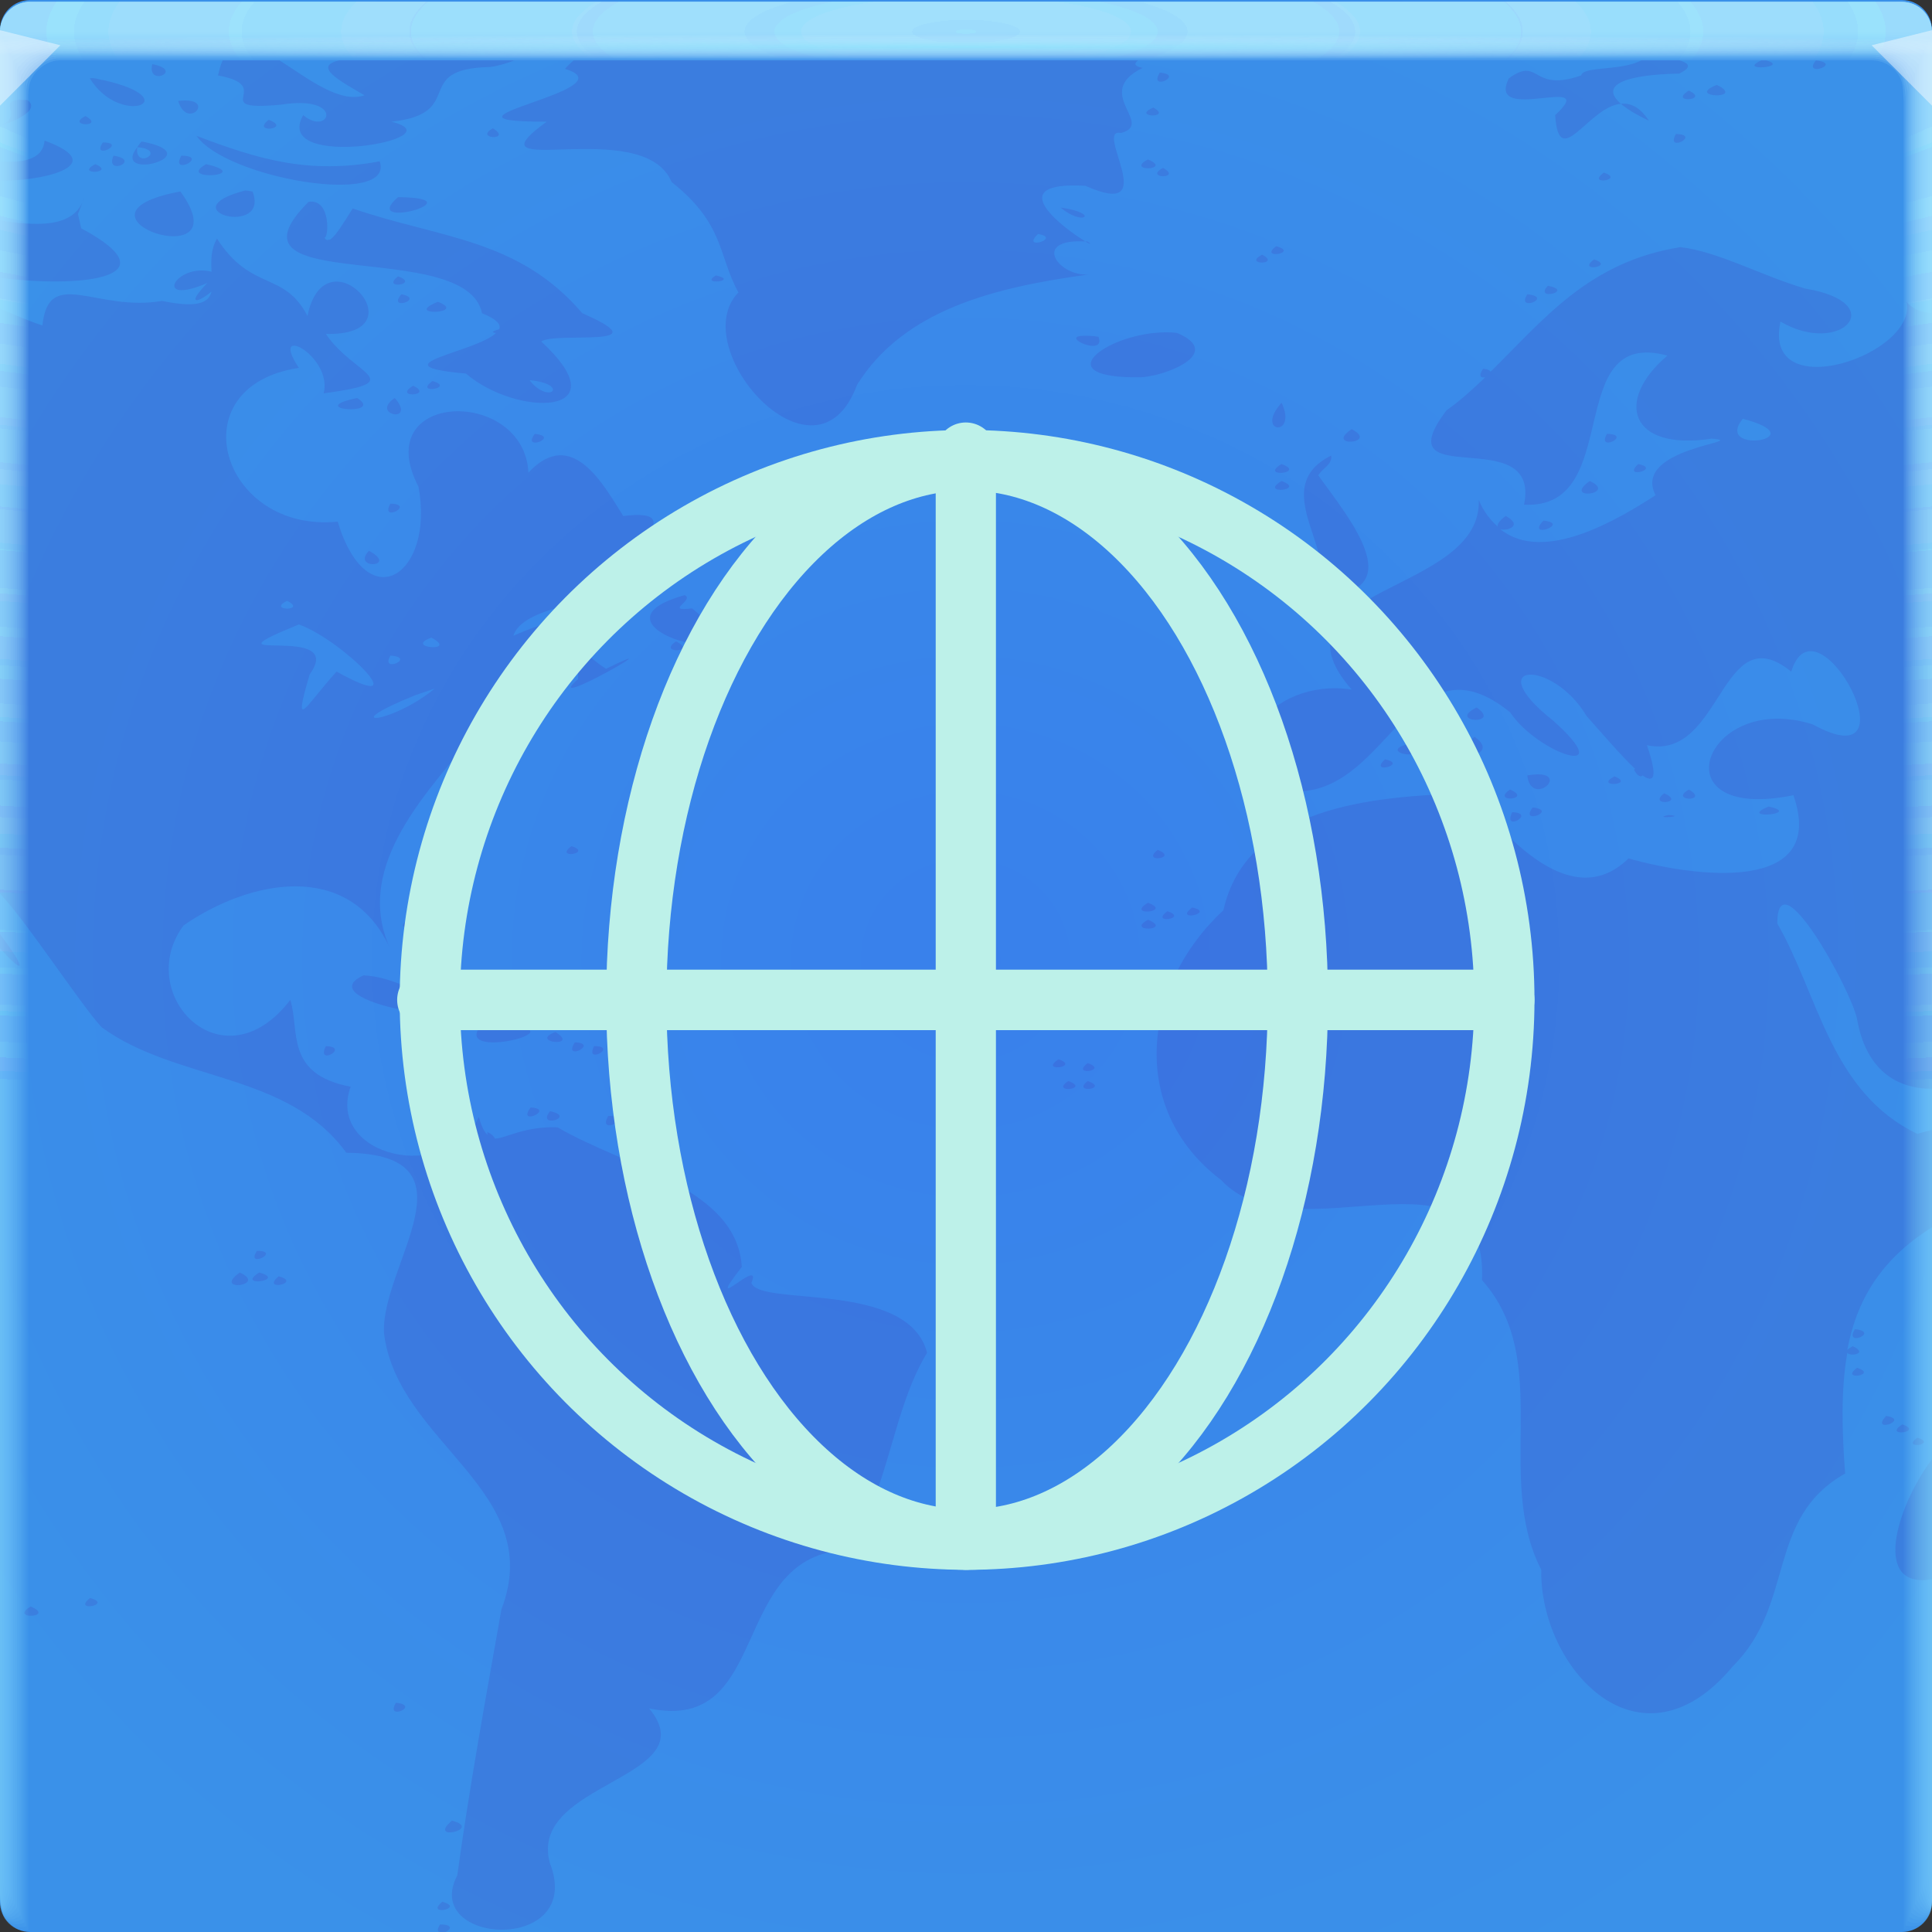 <?xml version="1.0" encoding="UTF-8"?>
<!-- Created with Inkscape (http://www.inkscape.org/) -->
<svg width="64" height="64" version="1.1" xmlns="http://www.w3.org/2000/svg" xmlns:cc="http://creativecommons.org/ns#" xmlns:dc="http://purl.org/dc/elements/1.1/" xmlns:rdf="http://www.w3.org/1999/02/22-rdf-syntax-ns#" xmlns:xlink="http://www.w3.org/1999/xlink">
	<rect width="100%" height="100%" fill="#333333" stroke="none"/>
	<defs>
		<radialGradient id="e-5-6" cx="35.574" cy="1.019" r="32" gradientTransform="matrix(0,1.125,-5.175,0,37.271,-39.029)" gradientUnits="userSpaceOnUse" xlink:href="#a-3-2"/>
		<linearGradient id="a-3-2">
			<stop stop-color="#a6e5ff" stop-opacity=".164" offset="0"/>
			<stop stop-color="#96e0ff" stop-opacity=".047" offset="1"/>
		</linearGradient>
		<radialGradient id="f-6-9" cx="35.574" cy="1.036" r="32" gradientTransform="matrix(0,1.125,-5.175,0,37.363,-39.029)" gradientUnits="userSpaceOnUse" xlink:href="#a-3-2"/>
		<radialGradient id="g-2-1" cx="35.574" cy="1.055" r="32" gradientTransform="matrix(0,1.125,-5.175,0,37.458,-39.029)" gradientUnits="userSpaceOnUse" xlink:href="#a-3-2"/>
		<radialGradient id="h-2" cx="35.574" cy="1.071" r="32" gradientTransform="matrix(0,1.125,-5.175,0,37.544,-39.029)" gradientUnits="userSpaceOnUse" xlink:href="#a-3-2"/>
		<radialGradient id="i-7" cx="35.574" cy="1.091" r="32" gradientTransform="matrix(0,1.125,-5.175,0,37.648,-39.029)" gradientUnits="userSpaceOnUse" xlink:href="#a-3-2"/>
		<radialGradient id="j-0" cx="35.574" cy="1.113" r="32" gradientTransform="matrix(0,1.125,-5.175,0,37.758,-39.029)" gradientUnits="userSpaceOnUse" xlink:href="#a-3-2"/>
		<radialGradient id="k-9" cx="35.574" cy="1.135" r="32" gradientTransform="matrix(0,1.125,-5.175,0,37.875,-39.029)" gradientUnits="userSpaceOnUse" xlink:href="#a-3-2"/>
		<radialGradient id="l-3" cx="35.574" cy="1.159" r="32" gradientTransform="matrix(0,1.125,-5.175,0,38,-39.029)" gradientUnits="userSpaceOnUse" xlink:href="#a-3-2"/>
		<radialGradient id="m-6" cx="35.574" cy="1.18" r="32" gradientTransform="matrix(0,1.125,-5.175,0,38.107,-39.029)" gradientUnits="userSpaceOnUse" xlink:href="#a-3-2"/>
		<radialGradient id="n-0" cx="35.574" cy="1.208" r="32" gradientTransform="matrix(0,1.125,-5.175,0,38.252,-39.029)" gradientUnits="userSpaceOnUse" xlink:href="#a-3-2"/>
		<radialGradient id="o-6" cx="35.574" cy="1.239" r="32" gradientTransform="matrix(0,1.125,-5.175,0,38.411,-39.029)" gradientUnits="userSpaceOnUse" xlink:href="#a-3-2"/>
		<radialGradient id="p-2" cx="35.574" cy="1.273" r="32" gradientTransform="matrix(0,1.125,-5.175,0,38.587,-39.029)" gradientUnits="userSpaceOnUse" xlink:href="#a-3-2"/>
		<radialGradient id="q-6" cx="35.574" cy="1.304" r="32" gradientTransform="matrix(0,1.125,-5.175,0,38.75,-39.029)" gradientUnits="userSpaceOnUse" xlink:href="#a-3-2"/>
		<radialGradient id="r-1" cx="35.574" cy="1.346" r="32" gradientTransform="matrix(0,1.125,-5.175,0,38.966,-39.029)" gradientUnits="userSpaceOnUse" xlink:href="#a-3-2"/>
		<radialGradient id="s-8" cx="35.574" cy="1.393" r="32" gradientTransform="matrix(0,1.125,-5.175,0,39.208,-39.029)" gradientUnits="userSpaceOnUse" xlink:href="#a-3-2"/>
		<radialGradient id="t-7" cx="35.574" cy="1.439" r="32" gradientTransform="matrix(0,1.125,-5.175,0,39.446,-39.027)" gradientUnits="userSpaceOnUse" xlink:href="#a-3-2"/>
		<radialGradient id="u-9" cx="16.612" cy="1.481" r="32" gradientTransform="matrix(0 .013 -1.276 0 33.91 1.279)" gradientUnits="userSpaceOnUse">
			<stop stop-color="#9af2ff" stop-opacity=".539" offset="0"/>
			<stop stop-color="#ffffff" stop-opacity=".002" offset="1"/>
		</radialGradient>
		<radialGradient id="radialGradient65580" cx="32" cy="32" r="32" gradientTransform="matrix(1.229,0,0,1.191,-7.341,-6.302)" gradientUnits="userSpaceOnUse">
			<stop stop-color="#3980eb" offset="0"/>
			<stop stop-color="#3a91e9" offset="1"/>
		</radialGradient>
	</defs>
	<g>
		<path d="m1 0c-0.554 0-1 0.446-1 1v62c0 0.554 0.446 1 1 1h62c0.554 0 1-0.446 1-1v-62c0-0.554-0.446-1-1-1z" fill="url(#radialGradient65580)" style="-inkscape-stroke:none;font-variation-settings:normal"/>
		<path d="m63.994 1.875c0.003 0.004 0.002 0.008 0.006 0.012v-0.012c-0.002 2.966e-4 -0.004-2.955e-4 -0.006 0zm-56.617 0.125c-0.06 0.136-0.114 0.297-0.154 0.5 1.957 0.355-0.422 1.196 2.07 0.969 2.167-0.349 1.627 1.086 0.75 0.344-1.068 1.887 5.192 0.774 2.926 0.219 2.524-0.276 0.631-1.752 3.248-1.812 0.226-0.02 0.521-0.105 0.822-0.219h-5.805c-0.887 0.2 0.042 0.689 0.842 1.156-0.829 0.281-1.889-0.568-2.816-1.156h-1.883zm11.625 0c-0.1 0.091-0.204 0.179-0.287 0.281 2.258 0.686-5.082 1.758-0.605 1.75-2.806 2.035 3.204-0.261 4.139 2 1.764 1.395 1.534 2.429 2.213 3.656-1.789 1.838 2.567 6.758 3.928 3.062 1.555-2.491 4.542-3.23 7.674-3.656-0.991 0.079-1.923-1.197-0.107-1.094-0.598-0.358-2.902-2.01 0-1.844 2.599 1.166 0.241-1.941 1.178-1.75 1.132-0.302-0.968-1.331 0.715-2.156-0.28-0.055-0.291-0.143-0.15-0.25h-18.695zm16.953 6c0.147 0.088 0.238 0.121 0.072 0-0.028-0.002-0.045 0.002-0.072 0zm18.412-6c-0.667 0.358-1.915 0.183-1.992 0.5-1.666 0.579-1.351-0.654-2.393 0.094-0.772 1.565 3.081-0.205 1.535 1.219 0.121 1.901 1.095-0.277 2.178-0.375-0.775-0.666 0.297-0.972 1.928-1 0.455-0.215 0.315-0.349 0.014-0.438h-1.27zm-0.672 1.438c0.197 0.169 0.468 0.34 0.928 0.562-0.312-0.473-0.616-0.591-0.928-0.562zm4.652-1.438c-0.841 0.38 0.977 0.226 0.16 0h-0.16zm1.807 0c-0.468 0.583 0.924 0.11 0 0zm-55.109 0.125c-0.193 0.774 1.085 0.208 0 0zm33.375 0.281c-0.393 0.638 0.849 0.072 0 0zm-35.445 0.188c1.02 1.657 3.248 0.696 0.463 0.062-0.153-0.014-0.304-0.091-0.463-0.062zm53.9 0.219c-1.1 0.425 1.005 0.495 0 0zm-0.93 0.188c-0.701 0.426 0.724 0.334 0 0zm-55.396 0.312c-0.576 0.087 0.232 0.536-0.549 0.848v0.008c0.345-0.089 1.396-0.513 0.906-0.855-0.155-0.004-0.273-0.013-0.357 0zm5.748 0.027c-0.098-0.015-0.229-0.016-0.395 0.004 0.27 0.892 1.084 0.099 0.395-0.004zm31.908 0.223c-0.763 0.325 0.666 0.369 0 0zm-35.373 0.281c-0.684 0.347 0.683 0.378 0 0zm6.068 0.125c-0.609 0.472 0.801 0.299 0 0zm7.426 0.281c-0.651 0.364 0.681 0.414 0 0zm39.191 0.188c-0.366 0.65 0.86 0.023 0 0zm-49.008 0.062c1.002 1.429 6.595 2.357 6.068 0.844-2.358 0.442-4.038-0.074-6.068-0.844zm-5.033 0.156c-0.055 0.669-0.79 0.737-1.477 0.688v0.631c1.138 0.064 3.815-0.461 1.477-1.318zm3.215 0.031c-0.063 0.065-0.102 0.132-0.145 0.188 1.04 0.092-0.099 0.786 0 0-0.906 1.181 2.498 0.25 0.145-0.188zm-1.285 0.031c-0.403 0.611 0.841 0.008 0 0zm0.355 0.438c-0.306 0.693 0.958 0.152 0 0zm2.248 0c-0.401 0.695 0.951 0.012 0 0zm32.018 0.125c-0.78 0.421 0.851 0.362 0 0zm-34.871 0.156c-0.713 0.374 0.716 0.3 0 0zm3.674 0c-1.044 0.587 1.636 0.384 0 0zm31.697 0.125c-0.665 0.362 0.667 0.371 0 0zm14.6 0.156c-0.604 0.443 0.728 0.238 0 0zm-45.012 0.594c-2.552 0.668 0.841 1.557 0.25 0.031l-0.213-0.031h-0.037zm-2.139 0.031c-4.278 0.791 2.105 2.9 0 0zm-3.178 0.188c-0.327 1.079-1.664 0.935-2.799 0.775v1.895c2.436 0.326 5.882 0.077 2.691-1.639l-0.107-0.469 0.215-0.562zm10.387 0c-1.329 1.147 2.715 0.021 0 0zm-2.963 0.156c-3.178 3.163 5.221 1.149 5.746 3.688 0.474 0.193 0.637 0.366 0.57 0.531-0.283 0.082-0.235 0.107-0.107 0.125-0.66 0.645-4.055 1.072-0.996 1.344 1.681 1.443 5.186 1.43 2.496-1.062 0.441-0.339 4.078 0.253 1.357-0.938-2.121-2.482-4.702-2.471-7.604-3.469-0.317 0.504-0.566 0.911-0.75 1.031-0.011-0.004-0.023 0.004-0.035 0-0.07 0.035-0.117-0.002-0.156-0.074 0.139 0.103 0.247-1.3-0.521-1.176zm24.914 0.188c0.741 0.639 1.343 0.194 0 0zm-0.75 0.875c0.821 0.14-0.602 0.572 0 0zm-27.199 0.156c-0.204 0.346-0.199 0.729-0.178 1.094-1.209-0.295-1.969 1.165-0.143 0.375-0.757 0.793-0.258 0.627 0.143 0.281-0.098 0.373-0.454 0.557-1.641 0.312-2.17 0.377-3.758-1.162-3.963 0.812-0.354-0.108-0.852-0.321-1.406-0.557v19.383c0.856 0.876 2.686 3.69 3.369 4.424 2.475 1.804 6.171 1.485 8.104 4.156 4.484 0.051 1.143 3.719 1.248 5.969 0.431 3.653 5.398 5.226 3.891 9.156-0.525 2.966-1.063 5.9-1.463 8.812-1.218 2.329 4.239 2.607 3.068-0.406-0.752-2.697 5.229-2.789 3.285-5.125 4.096 0.862 2.609-5.12 6.604-5.25 1.348-1.971 1.441-4.618 2.606-6.531-0.629-2.415-5.545-1.514-5.82-2.312 0.402-0.946-1.678 1.219-0.318-0.531-0.161-2.618-3.839-3.301-6.106-4.625-1.123-0.036-1.706 0.369-2.07 0.375-0.038-0.076-0.109-0.153-0.25-0.219-0.004 0.041 0.002 0.059 0 0.094-0.104-0.1-0.197-0.274-0.285-0.594-1.071 2.259-5.074 1.299-4.246-1-2.199-0.416-1.677-1.879-2-2.875-2.242 2.924-5.214-0.201-3.535-2.469 2.191-1.514 5.467-2.175 6.82 0.719-1.218-2.778 1.397-5.253 2.853-7.125 0.807-0.71 3.519-3.262 3.393-1.75-1.332 1.149 3.475-1.595 0.928-0.344-1.683-1.07-0.726-2.124-3.07-1.094 0.501-1.613 7.138-1.089 4.606-2.812-1.244 0.191 1.353-1.444-0.965-1.156-0.631-0.989-1.683-2.997-3.141-1.438-0.143-2.841-5.302-2.717-3.641 0.469 0.538 2.901-1.685 4.416-2.678 1.156-3.859 0.385-5.329-4.481-1.285-5.094-1.026-1.526 1.13-0.398 0.822 0.844 2.885-0.391 1.001-0.589 0.07-1.969 3.239 0.081-0.016-3.499-0.607-0.594-0.783-1.508-1.851-0.788-2.998-2.562zm35.09 0.25c-0.615 0.455 0.788 0.221 0 0zm13.387 0.031c-3.063 0.486-4.558 2.44-6.285 4.125-0.028-0.038-0.085-0.081-0.25-0.094-0.174 0.249-0.058 0.307 0.072 0.281-0.411 0.391-0.811 0.762-1.283 1.094-2.123 2.805 3.142 0.335 2.568 3.125 3.358 0.175 1.232-5.896 4.748-4.938-1.762 1.502-1.243 3.166 1.465 2.75 1.359 0.102-2.661 0.284-1.857 1.875-1.168 0.754-3.691 2.3-5.141 1.125 0.238 0.07 0.763-0.123 0.178-0.438-0.225 0.165-0.284 0.276-0.266 0.35-0.24-0.214-0.468-0.491-0.627-0.881 0.12 3.139-7.191 2.862-4.211 6.281-2.686-0.415-4.84 2.294-1.748 3.375 3.025-0.086 3.746-5.241 6.994-2.625 0.927 1.387 3.666 2.278 1.43 0.281-2.458-1.945-0.032-2.066 1.105-0.156 0.491 0.551 1.14 1.312 1.607 1.75-0.015 0.009-0.019 0.02-0.035 0.031 0.13 0.23 0.226 0.251 0.285 0.188 0.363 0.261 0.524 0.103 0.143-1 2.5 0.53 2.442-4.337 4.781-2.438 0.836-2.702 4.23 3.684 0.715 1.75-3.578-1.144-5.221 3.28-0.643 2.344 1.152 3.311-3.314 2.706-5.461 2.094-2.056 2.012-4.5-1.319-5.283-2.156-3.279 0.087-7.378 0.473-8.139 3.875-2.66 2.456-3.197 6.578-0.07 8.938 2.409 2.621 8.841-1.542 8.637 3.312 2.384 2.669 0.386 6.523 1.963 9.594-0.054 3.247 3.27 6.912 6.356 3.188 2.066-2.053 1.077-4.889 3.711-6.375-0.103-1.376-0.148-2.735 0.072-4 0.071 0.138 0.721 0.032 0.178-0.219-0.088 0.053-0.148 0.087-0.178 0.125 0.291-1.566 1.051-2.967 2.805-4.061v-3.225c-0.151 0.034-0.308 0.074-0.484 0.129-2.881-1.38-3.278-4.61-4.641-6.969 3.24e-4 -2.239 2.423 2.15 2.641 3.156 0.292 1.682 1.295 2.32 2.484 2.32v-25.693c-0.349-0.028-0.643-0.132-0.842-0.377 0.364 1.758-4.792 3.486-4.178 0.656 2.012 1.171 3.669-0.623 0.822-1.094-1.483-0.437-2.856-1.218-4.139-1.375zm-13.852 0.25c-0.676 0.35 0.648 0.345 0 0zm10.994 0.156c-0.604 0.443 0.728 0.238 0 0zm-29.09 0.531c-0.579 0.34 0.808 0.185 0 0zm-10.529 0.031c-0.593 0.454 0.741 0.266 0 0zm38.088 0.312c-0.484 0.519 0.9 0.172 0 0zm-37.979 0.281c-0.49 0.575 0.81 0.154 0 0zm37.299 0c-0.393 0.61 0.895 0.098 0 0zm-36.088 0.25c-1.215 0.484 1.024 0.398 0 0zm24.117 1.01c-0.126 7.96e-4 -0.254 0.009-0.379 0.021-1.749 0.169-3.47 1.501-0.5 1.469 0.781-0.005 2.855-0.785 1.248-1.469-0.118-0.015-0.243-0.022-0.369-0.021zm-2.736 0.115c-0.814 0.019 0.765 0.722 0.5 0.031-0.227-0.032-0.384-0.034-0.5-0.031zm-18.348 1.469c1.356 0.131 0.663 0.846 0 0zm-3.213 0.031c-0.642 0.463 0.791 0.221 0 0zm-0.643 0.156c-0.701 0.426 0.724 0.334 0 0zm-1.853 0.406c-1.817 0.381 0.943 0.599 0 0zm1.246 0c-0.842 0.567 0.748 0.859 0 0zm29.379 0.156c-0.919 1.012 0.542 1.165 0 0zm15.277 0.531c2.495 0.659-0.993 1.222 0 0zm-12.959 0.344c-0.926 0.625 0.934 0.479 0 0zm-27.057 0.156c-0.464 0.602 0.869 0.094 0 0zm35.516 0c-0.366 0.638 0.874 0.023 0 0zm-9.137 0.719c-2.325 1.165 0.775 3.628-0.822 4.625 3.771 0.213 1.385-2.578 0.395-3.969 0.125-0.223 0.478-0.367 0.428-0.656zm-1.643 0.281c-0.773 0.464 0.848 0.308 0 0zm11.816 0c-0.567 0.518 0.791 0.16 0 0zm-11.816 0.562c-0.773 0.464 0.848 0.308 0 0zm10.209 0c-0.936 0.667 0.95 0.434 0 0zm-39.729 0.75c-0.366 0.65 0.86 0.023 0 0zm38.195 0.562c-0.609 0.637 0.934 0.097 0 0zm-8.994 0.031c-2.812 2.657 2.366 1.23 0 0zm-29.912 0.969c-0.6 0.636 1.008 0.542 0 0zm10.457 1.469c-3.742 1.047 3.116 2.789 0.248 0.438-0.955 0.118 0.105-0.279-0.248-0.438zm-13.17 0.188c0.702 0.347-0.695 0.342 0 0zm10.529 0.188c-0.121-0.014-0.28-0.002-0.5 0.031 0.01 1.103 1.346 0.066 0.5-0.031zm-10.137 0.594c1.46 0.523 3.994 3.089 1.25 1.562-1.006 1.097-1.487 2.112-0.893 0.094 1.288-1.768-3.852-0.228-0.357-1.656zm4.389 0.438c0.938 0.496-0.959 0.342 0 0zm8.105 0.125c-0.637 0.416 0.733 0.365 0 0zm-9.461 0.469c0.878 0.063-0.358 0.61 0 0zm1.465 1.094c-1.438 1.189-3.366 1.316-0.643 0.219l0.643-0.219zm34.516 0.625c-1.014 0.5 0.863 0.592 0 0zm-0.072 0.969c-1.027 0.878 0.967 0.676 0 0zm-1.82 0.188c-1.557 0.164-0.186 0.731 0.285 0.125l-0.285-0.125zm-1.143 0.562c-0.567 0.518 0.791 0.16 0 0zm5.176 0.5c-0.114-0.014-0.261 0.003-0.463 0.031 0.123 0.999 1.261 0.063 0.463-0.031zm2.428 0.062c-0.713 0.374 0.716 0.3 0 0zm-3.463 0.438c-0.658 0.45 0.782 0.339 0 0zm5.926 0c-0.686 0.39 0.708 0.415 0 0zm-0.82 0.125c-0.578 0.445 0.749 0.323 0 0zm3.461 0.438c-1.09 0.445 1.162 0.249 0 0zm-7.816 0.031c-0.464 0.602 0.869 0.094 0 0zm-0.678 0.156c-0.338 0.685 0.823 0.024 0 0zm5.174 0.094c-0.605 0.137 0.682 0.042 0 0zm-36.336 1.031c-0.603 0.443 0.728 0.238 0 0zm19.418 0.125c-0.576 0.451 0.729 0.276 0 0zm-0.322 1.75c-0.773 0.463 0.848 0.308 0 0zm1.465 0.156c-0.645 0.496 0.801 0.178 0 0zm-0.822 0.125c-0.604 0.443 0.728 0.238 0 0zm-25.162 0.281c-0.598 0.421 0.724 0.265 0 0zm24.523 0c-0.78 0.421 0.851 0.362 0 0zm-23.846 0.156c-0.713 0.374 0.716 0.3 0 0zm-14.188 0.318v0.469c0.657 0.749 1.062 0.955 0-0.469zm13.51 0.244c-0.593 0.454 0.741 0.266 0 0zm0.82 0c-0.626 0.496 0.806 0.217 0 0zm-0.57 0.469c-0.365 0.586 0.863 0.094 0 0zm0.82 0c-0.368 0.62 0.921 0.042 0 0zm-0.32 0.406c0.036 0.798 1.5 0.036 0 0zm-2.215 0.25c-2.146 0.971 5.671 2.055 1.428 0.375-0.453-0.186-0.921-0.353-1.428-0.375zm3.463 0.188c-0.842 0.459 0.852 0.323 0 0zm0.643 0.156c-0.568 0.416 0.729 0.231 0 0zm-0.32 0.406c-0.679 0.476 0.81 0.269 0 0zm0.107 0.906c-1.088 1.306 4.165-0.073 0 0zm2.463 0.219c-0.91 0.346 0.84 0.529 0 0zm-4.57 0.156c-1.104 0.62 1.243 0.134 0 0zm5.211 0.188c-0.411 0.658 0.834 0.032 0 0zm-8.246 0.125c-0.338 0.685 0.823 0.024 0 0zm8.889 0c-0.333 0.636 0.819 0.002 0 0zm0.713 0.156c-0.567 0.518 0.791 0.16 0 0zm14.672 0.281c-0.68 0.435 0.746 0.26 0 0zm0.965 0.125c-0.586 0.44 0.717 0.251 0 0zm-15.637 0.156c-0.567 0.518 0.791 0.16 0 0zm14.994 0.438c-0.637 0.418 0.763 0.282 0 0zm0.643 0c-0.559 0.428 0.741 0.263 0 0zm-15.457 0.125c-0.898 1.186 0.536 0.669 0 0zm0.607 0.594c-0.473 0.528 0.926 0.172 0 0zm-3.606 0.156c-0.478 0.646 0.844 0.053 0 0zm0.645 0.125c-0.478 0.59 0.905 0.194 0 0zm1.928 0.156c-0.401 0.695 0.951 0.012 0 0zm0.57 0.438c-0.567 0.518 0.791 0.16 0 0zm27.664 3.156c-0.753 0.452 0.855 0.366 0 0zm-0.43 0.594c-0.369 0.62 0.921 0.042 0 0zm-39.441 0.281c-0.403 0.611 0.841 0.008 0 0zm38.979 0.281c-0.497 0.615 0.822 0.108 0 0zm-39.549 0.438c-0.936 0.667 0.95 0.434 0 0zm0.643 0c-0.812 0.507 0.952 0.253 0 0zm0.643 0.125c-0.611 0.525 0.81 0.212 0 0zm38.014 0.438c-0.694 0.336 0.66 0.348 0 0zm14.205 1.312c-0.387 0.622 0.854 0.093 0 0zm0.07 1.281c-0.603 0.443 0.728 0.238 0 0zm0.965 1.594c-0.567 0.598 0.821 0.133 0 0zm0.535 0.281c-0.68 0.435 0.746 0.26 0 0zm0.5 0.438c-0.576 0.403 0.691 0.237 0 0zm0.482 0.711c-1.211 1.636-1.981 4.321 0 3.981v-3.981zm-61.02 4.602c-0.607 0.492 0.797 0.215 0 0zm-1.963 0.281c-0.753 0.452 0.855 0.366 0 0zm12.1 3.188c-0.387 0.622 0.853 0.093 0 0zm1.855 3.906c-0.856 0.722 1.05 0.273 0 0zm-0.32 2.688c-0.607 0.492 0.797 0.215 0 0zm-0.072 0.75c-0.1 0.154-0.088 0.22-0.035 0.25h0.215c0.164-0.076 0.276-0.244-0.18-0.25z" fill="#4020a9" fill-opacity=".146"/>
		<g transform="translate(8.0016e-5 .057)">
			<path transform="translate(0 .002)" d="m1 0c-0.554 0-1 0.446-1 1v62-0.224 0.224-62h1.752c19.15 2e-3 39.445 0 60.213 0h2.035v62-0.334 0.334-62c0.001-0.553-0.447-1.001-1-1z" fill="url(#e-5-6)"/>
			<path transform="translate(0 .002)" d="m1 0c-0.555-0.001-1.004 0.451-1 1.006v61.98-0.197c0-0.277 4e-3 -0.184 0.01 0.246 0.012 0.016 0.03-0.297 0.052-0.897v-61c0.072-9e-3 0.133-0.013 0.185-0.013 0.29-0.016 0.357-0.032 0.774-0.044 0.246-0.011 0.496-0.019 0.747-0.019 19.183 2e-3 39.392 0 60.2 0 0.346 0 0.689 0.012 1.023 0.03 0.268 0.01 0.389 0.02 0.52 0.033 0.106 0 0.22 0.01 0.427 0.028v60.744c0.027 0.754 0.05 1.148 0.059 1.123l3e-3 -0.334v0.286-61.762c0-0.143 0-0.22-2e-3 -0.224-0.005-0.552-0.46-0.995-1.012-0.986h-61.986" fill="url(#f-6-9)"/>
			<path transform="translate(0 .002)" d="m1 0c-0.555-0.001-1.004 0.451-1 1.006v61.966-0.169c0-0.245 8e-3 -0.145 0.021 0.266 0.022 0.034 0.06-0.247 0.104-0.807v-60.988c0.056-0.015 0.115-0.023 0.173-0.025 0.27-0.031 0.341-0.064 0.743-0.088 0.242-0.022 0.492-0.037 0.742-0.037 19.217 2e-3 39.34 0 60.187 0 0.347 0 0.69 0.024 1.013 0.06 0.256 0.02 0.372 0.042 0.494 0.065 0.1 0 0.206 0.02 0.398 0.057v60.731c0.055 0.703 0.102 1.052 0.119 1.003 4e-3 -0.154 6e-3 -0.265 6e-3 -0.333v0.237-61.748c0-0.139 0-0.215-3e-3 -0.224-0.011-0.468-0.347-0.864-0.807-0.952-0.071-0.014-0.144-0.021-0.217-0.02h-61.973" fill="url(#g-2-1)"/>
			<path transform="translate(0 .002)" d="m1 0c-0.555-0.001-1.004 0.45-1 1.005v61.953-0.14c0-0.213 0.012-0.107 0.031 0.287 0.034 0.05 0.091-0.198 0.156-0.718v-60.974c0.051-0.022 0.105-0.035 0.16-0.037 0.252-0.048 0.327-0.097 0.715-0.132 0.238-0.034 0.487-0.056 0.737-0.056 19.25 2e-3 39.286 0 60.173 0 0.348 0 0.688 0.036 1.001 0.09 0.244 0.029 0.356 0.062 0.47 0.098 0.091 0 0.19 0.03 0.37 0.085v60.718c0.082 0.653 0.151 0.957 0.176 0.884 7e-3 -0.152 0.01-0.262 0.01-0.333v0.188-61.734c0-0.135 0-0.21-4e-3 -0.224-0.017-0.467-0.359-0.859-0.819-0.94-0.072-0.014-0.144-0.02-0.217-0.018h-61.96" fill="url(#h-2)"/>
			<path transform="translate(0 .002)" d="m1 0c-0.555-0.001-1.004 0.45-1 1.005v61.939-0.113c0-0.18 0.015-0.068 0.042 0.308 0.045 0.067 0.121-0.149 0.208-0.629v-60.96c0.044-0.029 0.095-0.046 0.148-0.05 0.232-0.063 0.311-0.128 0.684-0.176 0.234-0.044 0.483-0.074 0.732-0.074 19.284 2e-3 39.234 0 60.16 0 0.35 0 0.689 0.048 0.991 0.12 0.232 0.039 0.34 0.083 0.444 0.13 0.085 0 0.176 0.04 0.341 0.114v60.704c0.11 0.603 0.203 0.862 0.236 0.764 0.008-0.111 0.013-0.222 0.014-0.333v0.14-61.721c0-0.13-2e-3 -0.206-6e-3 -0.224-0.024-0.466-0.37-0.852-0.83-0.927-0.073-0.013-0.146-0.019-0.22-0.017h-61.944" fill="url(#i-7)"/>
			<path transform="translate(0 .002)" d="m1 0c-0.554-0.001-1.003 0.45-1 1.004v61.926-0.084c0-0.148 0.02-0.029 0.052 0.328 0.056 0.084 0.152-0.099 0.26-0.539v-60.949c0.053-0.04 0.097-0.061 0.136-0.061 0.212-0.08 0.297-0.16 0.655-0.22 0.23-0.056 0.477-0.093 0.727-0.093 19.317 2e-3 39.18 0 60.147 0 0.35 0 0.688 0.06 0.98 0.151 0.22 0.047 0.322 0.102 0.418 0.162 0.078 0 0.162 0.049 0.313 0.142v60.69c0.137 0.553 0.253 0.767 0.295 0.645 0.01-0.11 0.015-0.221 0.017-0.332v0.09-61.705c0-0.126-2e-3 -0.202-7e-3 -0.224-0.031-0.465-0.382-0.846-0.843-0.914-0.072-0.013-0.145-0.019-0.218-0.017h-61.932" fill="url(#j-0)"/>
			<path transform="translate(0 .002)" d="m1 0c-0.554-0.001-1.003 0.45-1 1.004v61.912-0.056c0-0.117 0.023 0.01 0.063 0.349 0.067 0.1 0.182-0.05 0.312-0.45v-60.935c0.048-0.049 0.088-0.074 0.123-0.074 0.193-0.095 0.282-0.192 0.626-0.264 0.225-0.067 0.472-0.11 0.721-0.11h60.133c0.352 0 0.688 0.071 0.97 0.18 0.144 0.033 0.279 0.099 0.393 0.194 0.07 0 0.147 0.059 0.284 0.17v60.68c0.164 0.502 0.304 0.671 0.354 0.524 0.014-0.14 0.02-0.25 0.02-0.331v0.042-61.695c0-0.121-2e-3 -0.197-9e-3 -0.224-0.037-0.464-0.393-0.84-0.854-0.902-0.072-0.012-0.145-0.016-0.218-0.014h-61.918" fill="url(#k-9)"/>
			<path transform="translate(0 .002)" d="m1 0c-0.554-0.001-1.003 0.45-1 1.004v61.898-0.029c0-0.084 0.027 0.049 0.073 0.37 0.079 0.117 0.212 0 0.365-0.36v-60.923c0.043-0.057 0.079-0.086 0.11-0.086 0.174-0.112 0.267-0.225 0.596-0.309 0.23-0.083 0.472-0.126 0.717-0.129 19.385 2e-3 39.075 0 60.12 0 0.353 0 0.687 0.084 0.958 0.211 0.141 0.041 0.268 0.119 0.368 0.227 0.063 0 0.132 0.068 0.256 0.199v60.665c0.192 0.452 0.354 0.576 0.413 0.404 0.014-0.11 0.022-0.22 0.024-0.33v-61.687c0-0.117-4e-3 -0.193-0.01-0.224-0.044-0.464-0.405-0.835-0.868-0.89-0.072-0.01-0.144-0.014-0.217-0.011h-61.905" fill="url(#l-3)"/>
			<path transform="translate(0 .002)" d="m1 0c-0.554-0.001-1.003 0.449-1 1.003v61.885c0-0.052 0.03 0.087 0.084 0.39 0.09 0.135 0.242 0.05 0.416-0.27v-60.911c0.038-0.063 0.07-0.097 0.099-0.097 0.154-0.127 0.251-0.257 0.566-0.352 0.217-0.089 0.463-0.148 0.711-0.148 19.418 2e-3 39.022 0 60.107 0 0.355 0 0.687 0.096 0.947 0.242 0.138 0.049 0.257 0.139 0.343 0.258 0.056 0 0.118 0.079 0.227 0.227v60.651c0.22 0.402 0.406 0.482 0.473 0.285 0.018-0.132 0.027-0.243 0.027-0.33v-61.721c0-0.113-4e-3 -0.188-0.012-0.224-0.05-0.463-0.416-0.828-0.879-0.877-0.072-0.01-0.145-0.014-0.218-0.011h-61.89" fill="url(#m-6)"/>
			<path transform="translate(0 .002)" d="m1 0c-0.554-0.001-1.003 0.449-1 1.003v61.899c0-0.02 0.035 0.126 0.094 0.41 0.101 0.152 0.273 0.1 0.468-0.18v-60.897c0.034-0.073 0.062-0.11 0.087-0.11 0.135-0.143 0.236-0.29 0.536-0.397 0.213-0.1 0.459-0.166 0.707-0.166 19.452 2e-3 38.969 0 60.093 0 0.356 0 0.687 0.108 0.936 0.272 0.134 0.06 0.246 0.162 0.317 0.29 0.05 0 0.103 0.089 0.2 0.256v60.64c0.246 0.352 0.455 0.386 0.531 0.165 0.02-0.128 0.03-0.239 0.03-0.33v-61.755c0-0.108-4e-3 -0.184-0.013-0.224-0.057-0.462-0.428-0.821-0.891-0.864-0.072-0.009-0.145-0.012-0.218-0.01h-61.877" fill="url(#n-0)"/>
			<path transform="translate(0 .002)" d="m1 0c-0.554-0.001-1.002 0.448-1 1.002v61.913c0 0.013 0.039 0.165 0.105 0.432 0.112 0.168 0.303 0.148 0.52-0.092v-60.882c0.029-0.081 0.053-0.123 0.074-0.123 0.116-0.159 0.222-0.321 0.507-0.44 0.215-0.117 0.456-0.181 0.701-0.185 19.486 2e-3 38.916 0 60.08 0 0.357 0 0.687 0.12 0.925 0.302 0.131 0.072 0.234 0.185 0.292 0.323 0.043 0 0.089 0.098 0.171 0.284v60.626c0.275 0.302 0.507 0.29 0.591 0.046 0.022-0.125 0.034-0.236 0.034-0.33v-61.791c0-0.104-5e-3 -0.18-0.016-0.224-0.063-0.461-0.439-0.815-0.903-0.852-0.072-0.008-0.145-0.011-0.218-8e-3h-61.863" fill="url(#o-6)"/>
			<path transform="translate(0 .002)" d="m1 0c-0.554-0.001-1.002 0.448-1 1.002v61.928c0 0.045 0.042 0.203 0.115 0.453 0.123 0.184 0.333 0.197 0.572-3e-3v-60.87c0.024-0.089 0.045-0.135 0.062-0.135 0.097-0.174 0.207-0.353 0.478-0.484 0.204-0.122 0.448-0.203 0.696-0.203 19.519 2e-3 38.863 0 60.067 0 0.335-0.002 0.659 0.116 0.914 0.332 0.15 0.103 0.224 0.225 0.267 0.355 0.035 0 0.073 0.108 0.142 0.313v60.612c0.302 0.251 0.557 0.196 0.65-0.074 0.023-0.109 0.035-0.219 0.037-0.33v-61.825c0-0.1-6e-3 -0.175-0.017-0.224-0.07-0.46-0.45-0.81-0.915-0.84-0.072-0.007-0.145-0.009-0.218-7e-3h-61.85" fill="url(#p-2)"/>
			<path transform="translate(0 .002)" d="m1 0c-0.554-0.001-1.002 0.448-1 1.002v61.942c0 0.077 0.046 0.242 0.126 0.473 0.134 0.201 0.363 0.246 0.624 0.086v-60.856c0.02-0.097 0.035-0.147 0.05-0.147 0.08-0.225 0.239-0.413 0.447-0.529 0.2-0.133 0.444-0.221 0.691-0.221 19.553 2e-3 38.811 0 60.053 0 0.36 0 0.686 0.144 0.903 0.362 0.123 0.098 0.208 0.235 0.242 0.388 0.028 0 0.059 0.118 0.114 0.341v60.598c0.33 0.2 0.608 0.1 0.709-0.194 0.026-0.117 0.04-0.228 0.04-0.329v-61.86c0-0.095-6e-3 -0.17-0.018-0.224-0.076-0.459-0.462-0.803-0.927-0.827-0.073-0.006-0.145-0.007-0.218-5e-3h-61.836" fill="url(#q-6)"/>
			<path transform="translate(0 .002)" d="m1 0c-0.553-0.001-1.002 0.448-1 1.001v61.956c0 0.11 0.05 0.281 0.136 0.494 0.146 0.218 0.394 0.296 0.677 0.176v-60.843c0.014-0.105 0.026-0.16 0.036-0.16 0.062-0.237 0.212-0.441 0.419-0.572 0.196-0.144 0.439-0.24 0.686-0.24 19.586 2e-3 38.758 0 60.04 0 0.36 0 0.685 0.156 0.892 0.392 0.117 0.112 0.193 0.26 0.216 0.42 0.021 0 0.044 0.128 0.086 0.37v60.585c0.356 0.15 0.658 5e-3 0.768-0.314 0.029-0.114 0.044-0.224 0.044-0.328v-61.895c0-0.09-7e-3 -0.166-0.02-0.224-0.083-0.458-0.474-0.797-0.94-0.814-0.072-0.005-0.145-0.006-0.217-5e-3h-61.823" fill="url(#r-1)"/>
			<path transform="translate(0 .002)" d="m1 0c-0.553-0.001-1.001 0.447-1 1v61.972c0 0.142 0.054 0.32 0.147 0.515 0.156 0.241 0.453 0.349 0.728 0.265v-60.83c0.01-0.114 0.018-0.172 0.025-0.172 0.044-0.248 0.184-0.47 0.389-0.617 0.192-0.155 0.434-0.258 0.68-0.258 19.62 2e-3 38.705 0 60.027 0 0.362 0 0.686 0.168 0.882 0.422 0.11 0.127 0.176 0.286 0.19 0.453 0.015 0 0.03 0.137 0.057 0.398v60.572c0.385 0.1 0.71-0.09 0.828-0.434 0.03-0.11 0.047-0.22 0.047-0.328v-61.93c0-0.086-7e-3 -0.161-0.021-0.224-0.09-0.457-0.485-0.791-0.951-0.802-0.073-0.003-0.146-0.004-0.219-2e-3h-61.809" fill="url(#s-8)"/>
			<path d="m1 2e-3c-0.553-0.001-1.001 0.447-1 1v61.986c0 0.174 0.058 0.358 0.157 0.535 0.17 0.259 0.473 0.397 0.78 0.355v-60.816c5e-3 -0.122 0.01-0.185 0.013-0.185 0.028-0.259 0.158-0.496 0.36-0.66 0.187-0.166 0.429-0.277 0.675-0.277 19.653 2e-3 38.652 0 60.013 0 0.363 0 0.685 0.18 0.87 0.452 0.102 0.141 0.16 0.31 0.166 0.485 7e-3 0 0.015 0.147 0.028 0.427v60.558c0.412 0.05 0.76-0.186 0.887-0.553 0.033-0.106 0.05-0.217 0.05-0.328v-61.965c0.01-0.553-0.432-1.008-0.985-1.014-0.073-0.001-0.146-0.001-0.219 0h-61.795" fill="url(#t-7)"/>
			<path d="m1 0.002c-0.553-0.001-1.001 0.447-1 1v1h64v-0.998c0.001-0.553-0.447-1.001-1-1h-62z" fill="url(#u-9)"/>
		</g>
		<path d="m0 1v2.5l2-2z" fill="#fffeff" fill-opacity=".45"/>
		<path d="m64 3.5-2-2 2-0.5z" fill="#fffeff" fill-opacity=".45"/>
		<g transform="matrix(.892 0 0 -.896 3.45 61.84)" fill="none" stroke="#bdf1e9" stroke-linecap="round">
			<ellipse cx="32.047" cy="32.05" rx="19.953" ry="19.952" stop-color="#000000" stroke-width="2.237" style="paint-order:stroke fill markers"/>
			<ellipse cx="32.047" cy="32.05" rx="12.284" ry="19.952" stop-color="#000000" stroke-width="2.237" style="paint-order:stroke fill markers"/>
			<path d="m32 52.28v-40.181" stop-color="#000000" stroke-width="2.237" style="-inkscape-stroke:none;font-variation-settings:normal;paint-order:stroke fill markers"/>
			<path d="m52 32.05h-40" stop-color="#000000" stroke-width="2.237" style="font-variation-settings:normal;paint-order:stroke fill markers"/>
		</g>
	</g>
</svg>
